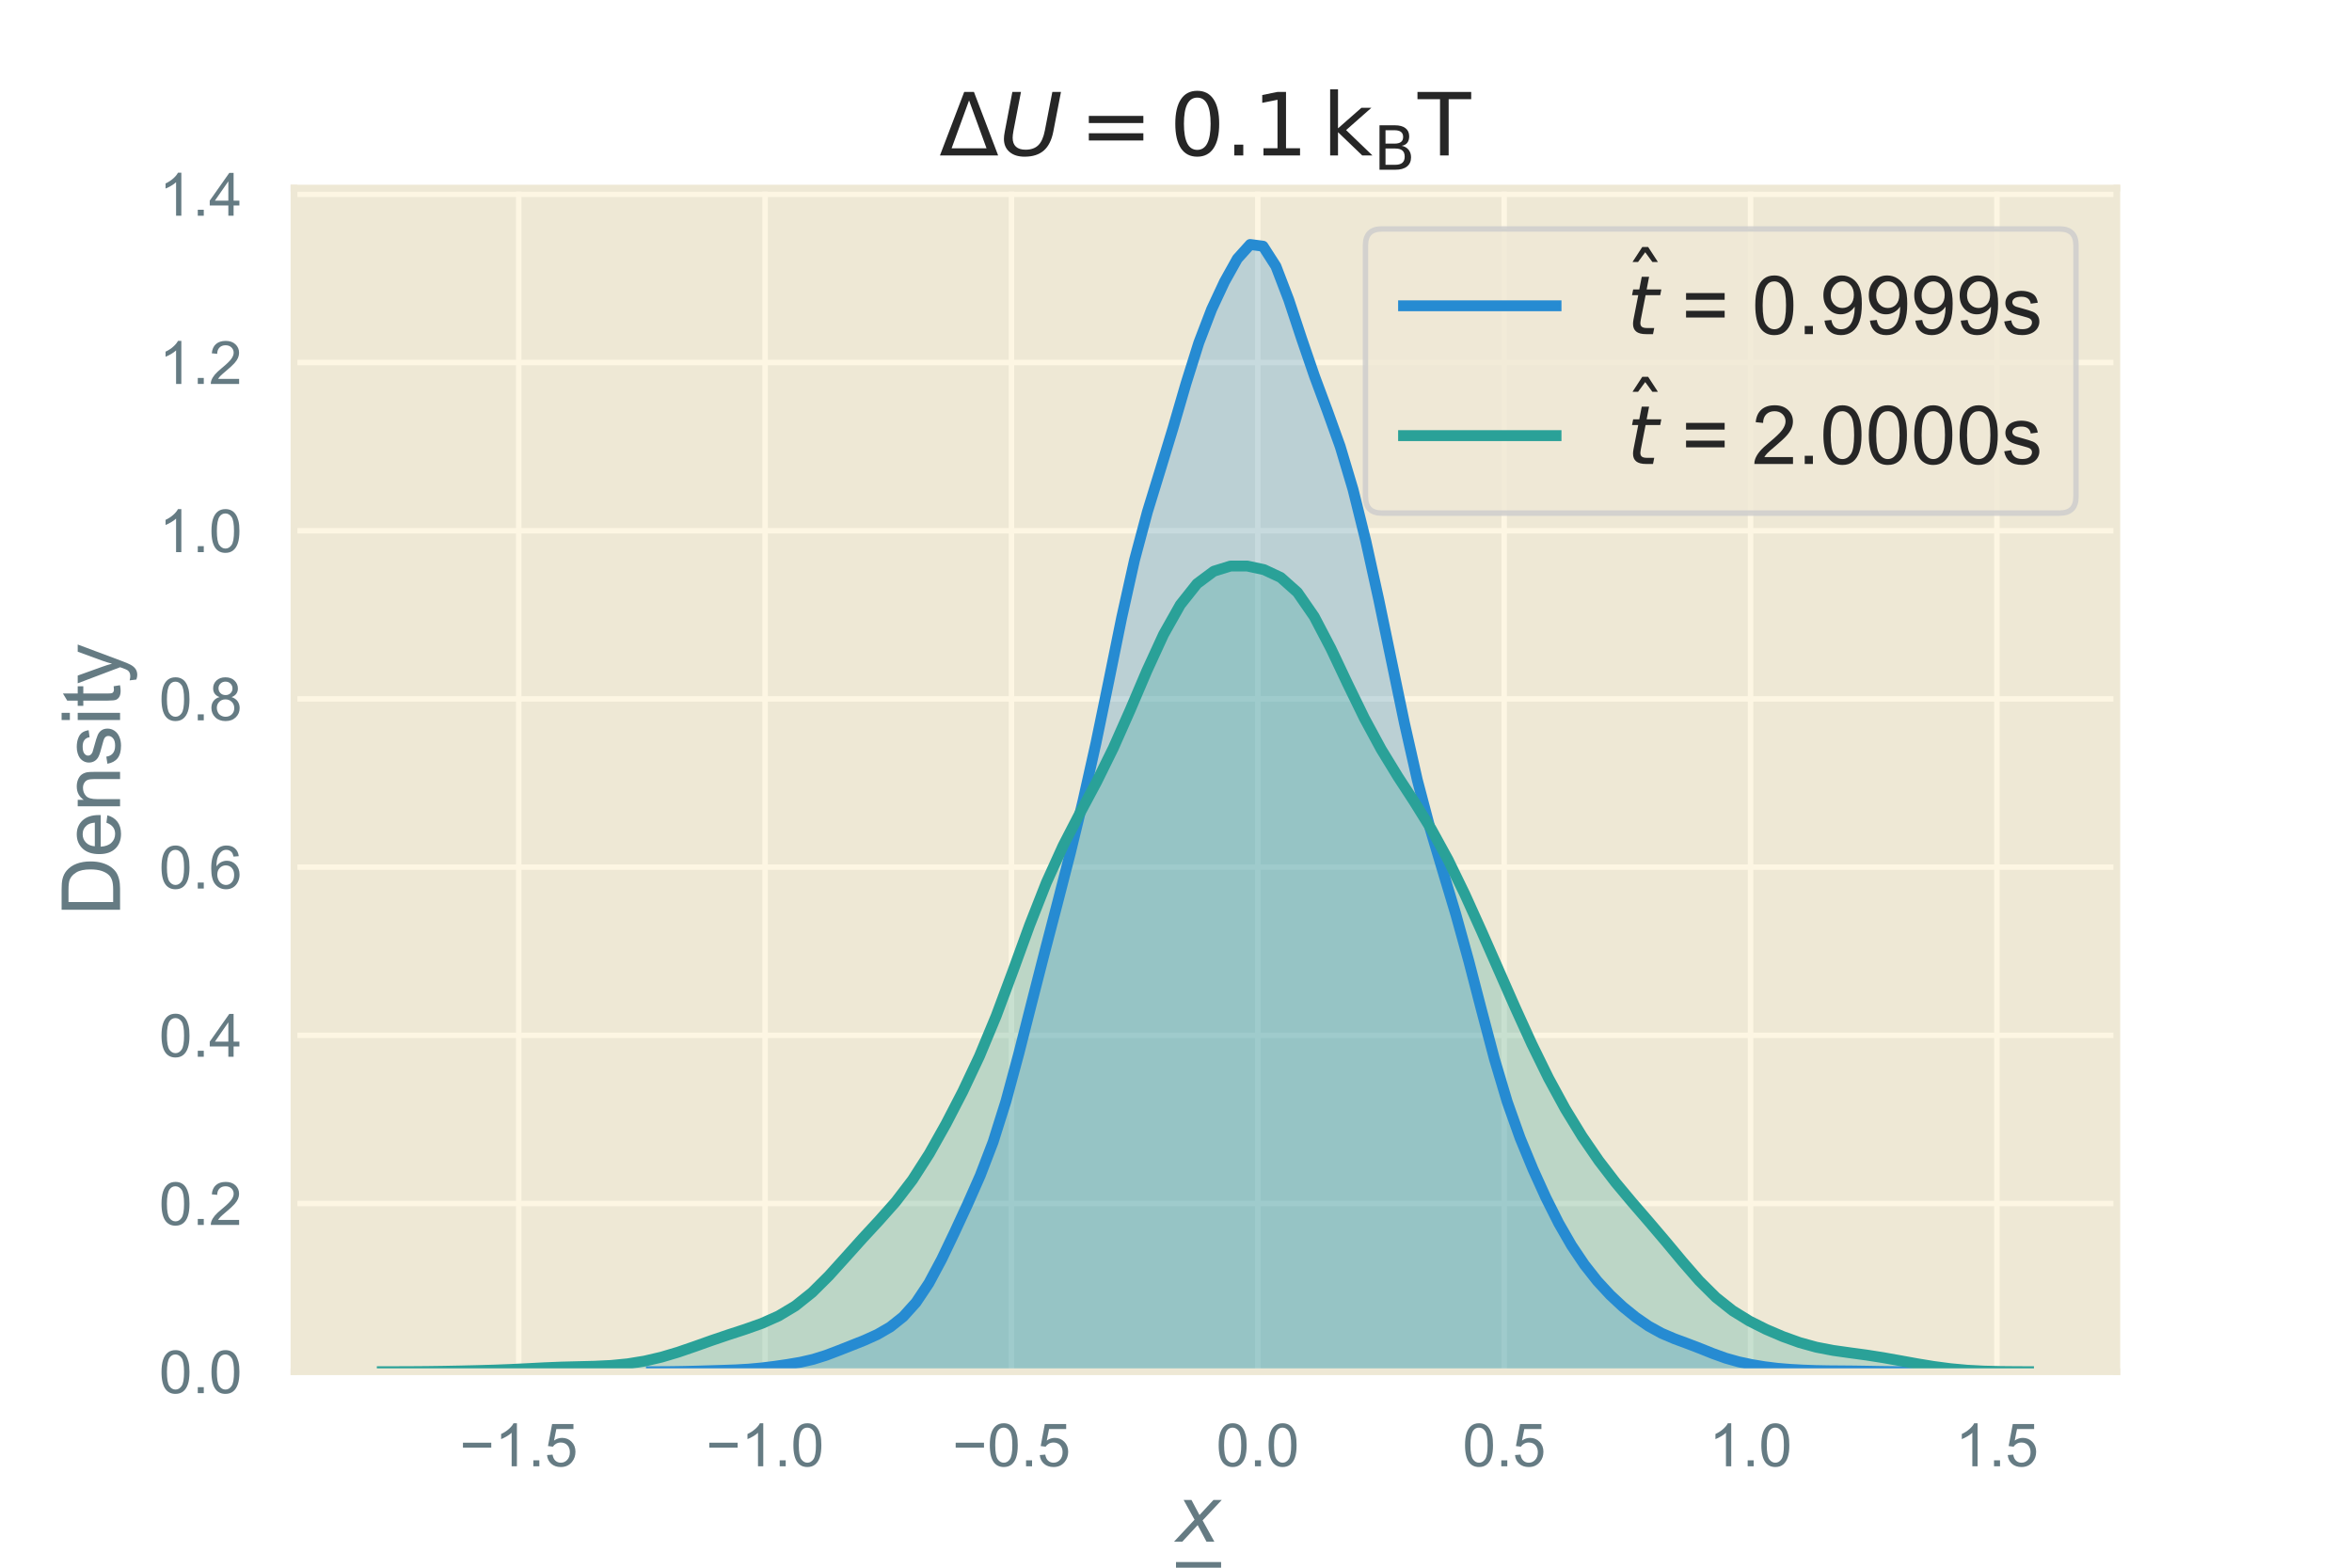 <?xml version="1.0" encoding="utf-8" standalone="no"?>
<!DOCTYPE svg PUBLIC "-//W3C//DTD SVG 1.1//EN"
  "http://www.w3.org/Graphics/SVG/1.1/DTD/svg11.dtd">
<!-- Created with matplotlib (https://matplotlib.org/) -->
<svg height="288pt" version="1.1" viewBox="0 0 432 288" width="432pt" xmlns="http://www.w3.org/2000/svg" xmlns:xlink="http://www.w3.org/1999/xlink">
 <defs>
  <style type="text/css">
*{stroke-linecap:butt;stroke-linejoin:round;}
  </style>
 </defs>
 <g id="figure_1">
  <g id="patch_1">
   <path d="M 0 288 
L 432 288 
L 432 0 
L 0 0 
z
" style="fill:#ffffff;"/>
  </g>
  <g id="axes_1">
   <g id="patch_2">
    <path d="M 54 252 
L 388.8 252 
L 388.8 34.56 
L 54 34.56 
z
" style="fill:#eee8d5;"/>
   </g>
   <g id="matplotlib.axis_1">
    <g id="xtick_1">
     <g id="line2d_1">
      <path clip-path="url(#pe6694f8b3b)" d="M 95.278 252 
L 95.278 34.56 
" style="fill:none;stroke:#fdf6e3;"/>
     </g>
     <g id="text_1">
      <!-- −1.5 -->
      <defs>
       <path d="M 52.828 31.203 
L 5.562 31.203 
L 5.562 39.406 
L 52.828 39.406 
z
" id="ArialMT-8722"/>
       <path d="M 37.25 0 
L 28.469 0 
L 28.469 56 
Q 25.297 52.984 20.141 49.953 
Q 14.984 46.922 10.891 45.406 
L 10.891 53.906 
Q 18.266 57.375 23.781 62.297 
Q 29.297 67.234 31.594 71.875 
L 37.25 71.875 
z
" id="ArialMT-49"/>
       <path d="M 9.078 0 
L 9.078 10.016 
L 19.094 10.016 
L 19.094 0 
z
" id="ArialMT-46"/>
       <path d="M 4.156 18.75 
L 13.375 19.531 
Q 14.406 12.797 18.141 9.391 
Q 21.875 6 27.156 6 
Q 33.5 6 37.891 10.781 
Q 42.281 15.578 42.281 23.484 
Q 42.281 31 38.062 35.344 
Q 33.844 39.703 27 39.703 
Q 22.75 39.703 19.328 37.766 
Q 15.922 35.844 13.969 32.766 
L 5.719 33.844 
L 12.641 70.609 
L 48.25 70.609 
L 48.25 62.203 
L 19.672 62.203 
L 15.828 42.969 
Q 22.266 47.469 29.344 47.469 
Q 38.719 47.469 45.156 40.969 
Q 51.609 34.469 51.609 24.266 
Q 51.609 14.547 45.953 7.469 
Q 39.062 -1.219 27.156 -1.219 
Q 17.391 -1.219 11.203 4.25 
Q 5.031 9.719 4.156 18.75 
z
" id="ArialMT-53"/>
      </defs>
      <g style="fill:#657b83;" transform="translate(84.421 269.374)scale(0.11 -0.11)">
       <use xlink:href="#ArialMT-8722"/>
       <use x="58.398" xlink:href="#ArialMT-49"/>
       <use x="114.014" xlink:href="#ArialMT-46"/>
       <use x="141.797" xlink:href="#ArialMT-53"/>
      </g>
     </g>
    </g>
    <g id="xtick_2">
     <g id="line2d_2">
      <path clip-path="url(#pe6694f8b3b)" d="M 140.528 252 
L 140.528 34.56 
" style="fill:none;stroke:#fdf6e3;"/>
     </g>
     <g id="text_2">
      <!-- −1.0 -->
      <defs>
       <path d="M 4.156 35.297 
Q 4.156 48 6.766 55.734 
Q 9.375 63.484 14.516 67.672 
Q 19.672 71.875 27.484 71.875 
Q 33.25 71.875 37.594 69.547 
Q 41.938 67.234 44.766 62.859 
Q 47.609 58.5 49.219 52.219 
Q 50.828 45.953 50.828 35.297 
Q 50.828 22.703 48.234 14.969 
Q 45.656 7.234 40.5 3 
Q 35.359 -1.219 27.484 -1.219 
Q 17.141 -1.219 11.234 6.203 
Q 4.156 15.141 4.156 35.297 
z
M 13.188 35.297 
Q 13.188 17.672 17.312 11.828 
Q 21.438 6 27.484 6 
Q 33.547 6 37.672 11.859 
Q 41.797 17.719 41.797 35.297 
Q 41.797 52.984 37.672 58.781 
Q 33.547 64.594 27.391 64.594 
Q 21.344 64.594 17.719 59.469 
Q 13.188 52.938 13.188 35.297 
z
" id="ArialMT-48"/>
      </defs>
      <g style="fill:#657b83;" transform="translate(129.671 269.374)scale(0.11 -0.11)">
       <use xlink:href="#ArialMT-8722"/>
       <use x="58.398" xlink:href="#ArialMT-49"/>
       <use x="114.014" xlink:href="#ArialMT-46"/>
       <use x="141.797" xlink:href="#ArialMT-48"/>
      </g>
     </g>
    </g>
    <g id="xtick_3">
     <g id="line2d_3">
      <path clip-path="url(#pe6694f8b3b)" d="M 185.778 252 
L 185.778 34.56 
" style="fill:none;stroke:#fdf6e3;"/>
     </g>
     <g id="text_3">
      <!-- −0.5 -->
      <g style="fill:#657b83;" transform="translate(174.921 269.374)scale(0.11 -0.11)">
       <use xlink:href="#ArialMT-8722"/>
       <use x="58.398" xlink:href="#ArialMT-48"/>
       <use x="114.014" xlink:href="#ArialMT-46"/>
       <use x="141.797" xlink:href="#ArialMT-53"/>
      </g>
     </g>
    </g>
    <g id="xtick_4">
     <g id="line2d_4">
      <path clip-path="url(#pe6694f8b3b)" d="M 231.028 252 
L 231.028 34.56 
" style="fill:none;stroke:#fdf6e3;"/>
     </g>
     <g id="text_4">
      <!-- 0.0 -->
      <g style="fill:#657b83;" transform="translate(223.383 269.374)scale(0.11 -0.11)">
       <use xlink:href="#ArialMT-48"/>
       <use x="55.615" xlink:href="#ArialMT-46"/>
       <use x="83.398" xlink:href="#ArialMT-48"/>
      </g>
     </g>
    </g>
    <g id="xtick_5">
     <g id="line2d_5">
      <path clip-path="url(#pe6694f8b3b)" d="M 276.279 252 
L 276.279 34.56 
" style="fill:none;stroke:#fdf6e3;"/>
     </g>
     <g id="text_5">
      <!-- 0.5 -->
      <g style="fill:#657b83;" transform="translate(268.634 269.374)scale(0.11 -0.11)">
       <use xlink:href="#ArialMT-48"/>
       <use x="55.615" xlink:href="#ArialMT-46"/>
       <use x="83.398" xlink:href="#ArialMT-53"/>
      </g>
     </g>
    </g>
    <g id="xtick_6">
     <g id="line2d_6">
      <path clip-path="url(#pe6694f8b3b)" d="M 321.529 252 
L 321.529 34.56 
" style="fill:none;stroke:#fdf6e3;"/>
     </g>
     <g id="text_6">
      <!-- 1.0 -->
      <g style="fill:#657b83;" transform="translate(313.884 269.374)scale(0.11 -0.11)">
       <use xlink:href="#ArialMT-49"/>
       <use x="55.615" xlink:href="#ArialMT-46"/>
       <use x="83.398" xlink:href="#ArialMT-48"/>
      </g>
     </g>
    </g>
    <g id="xtick_7">
     <g id="line2d_7">
      <path clip-path="url(#pe6694f8b3b)" d="M 366.779 252 
L 366.779 34.56 
" style="fill:none;stroke:#fdf6e3;"/>
     </g>
     <g id="text_7">
      <!-- 1.5 -->
      <g style="fill:#657b83;" transform="translate(359.134 269.374)scale(0.11 -0.11)">
       <use xlink:href="#ArialMT-49"/>
       <use x="55.615" xlink:href="#ArialMT-46"/>
       <use x="83.398" xlink:href="#ArialMT-53"/>
      </g>
     </g>
    </g>
    <g id="text_8">
     <!-- $\frac{x}{L}$ -->
     <defs>
      <path d="M 60.016 54.688 
L 34.906 27.875 
L 50.297 0 
L 39.984 0 
L 28.422 21.688 
L 8.297 0 
L -2.594 0 
L 24.312 28.812 
L 10.016 54.688 
L 20.312 54.688 
L 30.812 34.906 
L 49.125 54.688 
z
" id="DejaVuSans-Oblique-120"/>
      <path d="M 16.797 72.906 
L 26.703 72.906 
L 14.203 8.203 
L 49.703 8.203 
L 48.094 0 
L 2.688 0 
z
" id="DejaVuSans-Oblique-76"/>
     </defs>
     <g style="fill:#657b83;" transform="translate(216 292.16)scale(0.2 -0.2)">
      <use transform="translate(0 44.719)scale(0.7)" xlink:href="#DejaVuSans-Oblique-120"/>
      <use transform="translate(1 -37.566)scale(0.7)" xlink:href="#DejaVuSans-Oblique-76"/>
      <path d="M 0 19.719 
L 0 25.969 
L 41.426 25.969 
L 41.426 19.719 
L 0 19.719 
z
"/>
     </g>
    </g>
   </g>
   <g id="matplotlib.axis_2">
    <g id="ytick_1">
     <g id="line2d_8">
      <path clip-path="url(#pe6694f8b3b)" d="M 54 252 
L 388.8 252 
" style="fill:none;stroke:#fdf6e3;"/>
     </g>
     <g id="text_9">
      <!-- 0.0 -->
      <g style="fill:#657b83;" transform="translate(29.21 255.937)scale(0.11 -0.11)">
       <use xlink:href="#ArialMT-48"/>
       <use x="55.615" xlink:href="#ArialMT-46"/>
       <use x="83.398" xlink:href="#ArialMT-48"/>
      </g>
     </g>
    </g>
    <g id="ytick_2">
     <g id="line2d_9">
      <path clip-path="url(#pe6694f8b3b)" d="M 54 221.099 
L 388.8 221.099 
" style="fill:none;stroke:#fdf6e3;"/>
     </g>
     <g id="text_10">
      <!-- 0.2 -->
      <defs>
       <path d="M 50.344 8.453 
L 50.344 0 
L 3.031 0 
Q 2.938 3.172 4.047 6.109 
Q 5.859 10.938 9.828 15.625 
Q 13.812 20.312 21.344 26.469 
Q 33.016 36.031 37.109 41.625 
Q 41.219 47.219 41.219 52.203 
Q 41.219 57.422 37.469 61 
Q 33.734 64.594 27.734 64.594 
Q 21.391 64.594 17.578 60.781 
Q 13.766 56.984 13.719 50.25 
L 4.688 51.172 
Q 5.609 61.281 11.656 66.578 
Q 17.719 71.875 27.938 71.875 
Q 38.234 71.875 44.234 66.156 
Q 50.25 60.453 50.25 52 
Q 50.25 47.703 48.484 43.547 
Q 46.734 39.406 42.656 34.812 
Q 38.578 30.219 29.109 22.219 
Q 21.188 15.578 18.938 13.203 
Q 16.703 10.844 15.234 8.453 
z
" id="ArialMT-50"/>
      </defs>
      <g style="fill:#657b83;" transform="translate(29.21 225.036)scale(0.11 -0.11)">
       <use xlink:href="#ArialMT-48"/>
       <use x="55.615" xlink:href="#ArialMT-46"/>
       <use x="83.398" xlink:href="#ArialMT-50"/>
      </g>
     </g>
    </g>
    <g id="ytick_3">
     <g id="line2d_10">
      <path clip-path="url(#pe6694f8b3b)" d="M 54 190.199 
L 388.8 190.199 
" style="fill:none;stroke:#fdf6e3;"/>
     </g>
     <g id="text_11">
      <!-- 0.4 -->
      <defs>
       <path d="M 32.328 0 
L 32.328 17.141 
L 1.266 17.141 
L 1.266 25.203 
L 33.938 71.578 
L 41.109 71.578 
L 41.109 25.203 
L 50.781 25.203 
L 50.781 17.141 
L 41.109 17.141 
L 41.109 0 
z
M 32.328 25.203 
L 32.328 57.469 
L 9.906 25.203 
z
" id="ArialMT-52"/>
      </defs>
      <g style="fill:#657b83;" transform="translate(29.21 194.136)scale(0.11 -0.11)">
       <use xlink:href="#ArialMT-48"/>
       <use x="55.615" xlink:href="#ArialMT-46"/>
       <use x="83.398" xlink:href="#ArialMT-52"/>
      </g>
     </g>
    </g>
    <g id="ytick_4">
     <g id="line2d_11">
      <path clip-path="url(#pe6694f8b3b)" d="M 54 159.298 
L 388.8 159.298 
" style="fill:none;stroke:#fdf6e3;"/>
     </g>
     <g id="text_12">
      <!-- 0.6 -->
      <defs>
       <path d="M 49.75 54.047 
L 41.016 53.375 
Q 39.844 58.547 37.703 60.891 
Q 34.125 64.656 28.906 64.656 
Q 24.703 64.656 21.531 62.312 
Q 17.391 59.281 14.984 53.469 
Q 12.594 47.656 12.5 36.922 
Q 15.672 41.75 20.266 44.094 
Q 24.859 46.438 29.891 46.438 
Q 38.672 46.438 44.844 39.969 
Q 51.031 33.5 51.031 23.25 
Q 51.031 16.5 48.125 10.719 
Q 45.219 4.938 40.141 1.859 
Q 35.062 -1.219 28.609 -1.219 
Q 17.625 -1.219 10.688 6.859 
Q 3.766 14.938 3.766 33.5 
Q 3.766 54.25 11.422 63.672 
Q 18.109 71.875 29.438 71.875 
Q 37.891 71.875 43.281 67.141 
Q 48.688 62.406 49.75 54.047 
z
M 13.875 23.188 
Q 13.875 18.656 15.797 14.5 
Q 17.719 10.359 21.188 8.172 
Q 24.656 6 28.469 6 
Q 34.031 6 38.031 10.484 
Q 42.047 14.984 42.047 22.703 
Q 42.047 30.125 38.078 34.391 
Q 34.125 38.672 28.125 38.672 
Q 22.172 38.672 18.016 34.391 
Q 13.875 30.125 13.875 23.188 
z
" id="ArialMT-54"/>
      </defs>
      <g style="fill:#657b83;" transform="translate(29.21 163.235)scale(0.11 -0.11)">
       <use xlink:href="#ArialMT-48"/>
       <use x="55.615" xlink:href="#ArialMT-46"/>
       <use x="83.398" xlink:href="#ArialMT-54"/>
      </g>
     </g>
    </g>
    <g id="ytick_5">
     <g id="line2d_12">
      <path clip-path="url(#pe6694f8b3b)" d="M 54 128.398 
L 388.8 128.398 
" style="fill:none;stroke:#fdf6e3;"/>
     </g>
     <g id="text_13">
      <!-- 0.8 -->
      <defs>
       <path d="M 17.672 38.812 
Q 12.203 40.828 9.562 44.531 
Q 6.938 48.25 6.938 53.422 
Q 6.938 61.234 12.547 66.547 
Q 18.172 71.875 27.484 71.875 
Q 36.859 71.875 42.578 66.422 
Q 48.297 60.984 48.297 53.172 
Q 48.297 48.188 45.672 44.5 
Q 43.062 40.828 37.75 38.812 
Q 44.344 36.672 47.781 31.875 
Q 51.219 27.094 51.219 20.453 
Q 51.219 11.281 44.719 5.031 
Q 38.234 -1.219 27.641 -1.219 
Q 17.047 -1.219 10.547 5.047 
Q 4.047 11.328 4.047 20.703 
Q 4.047 27.688 7.594 32.391 
Q 11.141 37.109 17.672 38.812 
z
M 15.922 53.719 
Q 15.922 48.641 19.188 45.406 
Q 22.469 42.188 27.688 42.188 
Q 32.766 42.188 36.016 45.375 
Q 39.266 48.578 39.266 53.219 
Q 39.266 58.062 35.906 61.359 
Q 32.562 64.656 27.594 64.656 
Q 22.562 64.656 19.234 61.422 
Q 15.922 58.203 15.922 53.719 
z
M 13.094 20.656 
Q 13.094 16.891 14.875 13.375 
Q 16.656 9.859 20.172 7.922 
Q 23.688 6 27.734 6 
Q 34.031 6 38.125 10.047 
Q 42.234 14.109 42.234 20.359 
Q 42.234 26.703 38.016 30.859 
Q 33.797 35.016 27.438 35.016 
Q 21.234 35.016 17.156 30.906 
Q 13.094 26.812 13.094 20.656 
z
" id="ArialMT-56"/>
      </defs>
      <g style="fill:#657b83;" transform="translate(29.21 132.334)scale(0.11 -0.11)">
       <use xlink:href="#ArialMT-48"/>
       <use x="55.615" xlink:href="#ArialMT-46"/>
       <use x="83.398" xlink:href="#ArialMT-56"/>
      </g>
     </g>
    </g>
    <g id="ytick_6">
     <g id="line2d_13">
      <path clip-path="url(#pe6694f8b3b)" d="M 54 97.497 
L 388.8 97.497 
" style="fill:none;stroke:#fdf6e3;"/>
     </g>
     <g id="text_14">
      <!-- 1.0 -->
      <g style="fill:#657b83;" transform="translate(29.21 101.434)scale(0.11 -0.11)">
       <use xlink:href="#ArialMT-49"/>
       <use x="55.615" xlink:href="#ArialMT-46"/>
       <use x="83.398" xlink:href="#ArialMT-48"/>
      </g>
     </g>
    </g>
    <g id="ytick_7">
     <g id="line2d_14">
      <path clip-path="url(#pe6694f8b3b)" d="M 54 66.596 
L 388.8 66.596 
" style="fill:none;stroke:#fdf6e3;"/>
     </g>
     <g id="text_15">
      <!-- 1.2 -->
      <g style="fill:#657b83;" transform="translate(29.21 70.533)scale(0.11 -0.11)">
       <use xlink:href="#ArialMT-49"/>
       <use x="55.615" xlink:href="#ArialMT-46"/>
       <use x="83.398" xlink:href="#ArialMT-50"/>
      </g>
     </g>
    </g>
    <g id="ytick_8">
     <g id="line2d_15">
      <path clip-path="url(#pe6694f8b3b)" d="M 54 35.696 
L 388.8 35.696 
" style="fill:none;stroke:#fdf6e3;"/>
     </g>
     <g id="text_16">
      <!-- 1.4 -->
      <g style="fill:#657b83;" transform="translate(29.21 39.633)scale(0.11 -0.11)">
       <use xlink:href="#ArialMT-49"/>
       <use x="55.615" xlink:href="#ArialMT-46"/>
       <use x="83.398" xlink:href="#ArialMT-52"/>
      </g>
     </g>
    </g>
    <g id="text_17">
     <!-- Density -->
     <defs>
      <path d="M 7.719 0 
L 7.719 71.578 
L 32.375 71.578 
Q 40.719 71.578 45.125 70.562 
Q 51.266 69.141 55.609 65.438 
Q 61.281 60.641 64.078 53.188 
Q 66.891 45.75 66.891 36.188 
Q 66.891 28.031 64.984 21.734 
Q 63.094 15.438 60.109 11.297 
Q 57.125 7.172 53.578 4.797 
Q 50.047 2.438 45.047 1.219 
Q 40.047 0 33.547 0 
z
M 17.188 8.453 
L 32.469 8.453 
Q 39.547 8.453 43.578 9.766 
Q 47.609 11.078 50 13.484 
Q 53.375 16.844 55.25 22.531 
Q 57.125 28.219 57.125 36.328 
Q 57.125 47.562 53.438 53.594 
Q 49.75 59.625 44.484 61.672 
Q 40.672 63.141 32.234 63.141 
L 17.188 63.141 
z
" id="ArialMT-68"/>
      <path d="M 42.094 16.703 
L 51.172 15.578 
Q 49.031 7.625 43.219 3.219 
Q 37.406 -1.172 28.375 -1.172 
Q 17 -1.172 10.328 5.828 
Q 3.656 12.844 3.656 25.484 
Q 3.656 38.578 10.391 45.797 
Q 17.141 53.031 27.875 53.031 
Q 38.281 53.031 44.875 45.953 
Q 51.469 38.875 51.469 26.031 
Q 51.469 25.25 51.422 23.688 
L 12.75 23.688 
Q 13.234 15.141 17.578 10.594 
Q 21.922 6.062 28.422 6.062 
Q 33.25 6.062 36.672 8.594 
Q 40.094 11.141 42.094 16.703 
z
M 13.234 30.906 
L 42.188 30.906 
Q 41.609 37.453 38.875 40.719 
Q 34.672 45.797 27.984 45.797 
Q 21.922 45.797 17.797 41.75 
Q 13.672 37.703 13.234 30.906 
z
" id="ArialMT-101"/>
      <path d="M 6.594 0 
L 6.594 51.859 
L 14.5 51.859 
L 14.5 44.484 
Q 20.219 53.031 31 53.031 
Q 35.688 53.031 39.625 51.344 
Q 43.562 49.656 45.516 46.922 
Q 47.469 44.188 48.25 40.438 
Q 48.734 37.984 48.734 31.891 
L 48.734 0 
L 39.938 0 
L 39.938 31.547 
Q 39.938 36.922 38.906 39.578 
Q 37.891 42.234 35.281 43.812 
Q 32.672 45.406 29.156 45.406 
Q 23.531 45.406 19.453 41.844 
Q 15.375 38.281 15.375 28.328 
L 15.375 0 
z
" id="ArialMT-110"/>
      <path d="M 3.078 15.484 
L 11.766 16.844 
Q 12.5 11.625 15.844 8.844 
Q 19.188 6.062 25.203 6.062 
Q 31.25 6.062 34.172 8.516 
Q 37.109 10.984 37.109 14.312 
Q 37.109 17.281 34.516 19 
Q 32.719 20.172 25.531 21.969 
Q 15.875 24.422 12.141 26.203 
Q 8.406 27.984 6.469 31.125 
Q 4.547 34.281 4.547 38.094 
Q 4.547 41.547 6.125 44.5 
Q 7.719 47.469 10.453 49.422 
Q 12.5 50.922 16.031 51.969 
Q 19.578 53.031 23.641 53.031 
Q 29.734 53.031 34.344 51.266 
Q 38.969 49.516 41.156 46.5 
Q 43.359 43.5 44.188 38.484 
L 35.594 37.312 
Q 35.016 41.312 32.203 43.547 
Q 29.391 45.797 24.266 45.797 
Q 18.219 45.797 15.625 43.797 
Q 13.031 41.797 13.031 39.109 
Q 13.031 37.406 14.109 36.031 
Q 15.188 34.625 17.484 33.688 
Q 18.797 33.203 25.25 31.453 
Q 34.578 28.953 38.25 27.359 
Q 41.938 25.781 44.031 22.75 
Q 46.141 19.734 46.141 15.234 
Q 46.141 10.844 43.578 6.953 
Q 41.016 3.078 36.172 0.953 
Q 31.344 -1.172 25.25 -1.172 
Q 15.141 -1.172 9.844 3.031 
Q 4.547 7.234 3.078 15.484 
z
" id="ArialMT-115"/>
      <path d="M 6.641 61.469 
L 6.641 71.578 
L 15.438 71.578 
L 15.438 61.469 
z
M 6.641 0 
L 6.641 51.859 
L 15.438 51.859 
L 15.438 0 
z
" id="ArialMT-105"/>
      <path d="M 25.781 7.859 
L 27.047 0.094 
Q 23.344 -0.688 20.406 -0.688 
Q 15.625 -0.688 12.984 0.828 
Q 10.359 2.344 9.281 4.812 
Q 8.203 7.281 8.203 15.188 
L 8.203 45.016 
L 1.766 45.016 
L 1.766 51.859 
L 8.203 51.859 
L 8.203 64.703 
L 16.938 69.969 
L 16.938 51.859 
L 25.781 51.859 
L 25.781 45.016 
L 16.938 45.016 
L 16.938 14.703 
Q 16.938 10.938 17.406 9.859 
Q 17.875 8.797 18.922 8.156 
Q 19.969 7.516 21.922 7.516 
Q 23.391 7.516 25.781 7.859 
z
" id="ArialMT-116"/>
      <path d="M 6.203 -19.969 
L 5.219 -11.719 
Q 8.109 -12.5 10.25 -12.5 
Q 13.188 -12.5 14.938 -11.516 
Q 16.703 -10.547 17.828 -8.797 
Q 18.656 -7.469 20.516 -2.25 
Q 20.75 -1.516 21.297 -0.094 
L 1.609 51.859 
L 11.078 51.859 
L 21.875 21.828 
Q 23.969 16.109 25.641 9.812 
Q 27.156 15.875 29.25 21.625 
L 40.328 51.859 
L 49.125 51.859 
L 29.391 -0.875 
Q 26.219 -9.422 24.469 -12.641 
Q 22.125 -17 19.094 -19.016 
Q 16.062 -21.047 11.859 -21.047 
Q 9.328 -21.047 6.203 -19.969 
z
" id="ArialMT-121"/>
     </defs>
     <g style="fill:#657b83;" transform="translate(22.053 168.288)rotate(-90)scale(0.15 -0.15)">
      <use xlink:href="#ArialMT-68"/>
      <use x="72.217" xlink:href="#ArialMT-101"/>
      <use x="127.832" xlink:href="#ArialMT-110"/>
      <use x="183.447" xlink:href="#ArialMT-115"/>
      <use x="233.447" xlink:href="#ArialMT-105"/>
      <use x="255.664" xlink:href="#ArialMT-116"/>
      <use x="283.447" xlink:href="#ArialMT-121"/>
     </g>
    </g>
   </g>
   <g id="PolyCollection_1">
    <defs>
     <path d="M 118.66 -36.001 
L 118.66 -36 
L 121.021 -36 
L 123.382 -36 
L 125.743 -36 
L 128.104 -36 
L 130.465 -36 
L 132.826 -36 
L 135.187 -36 
L 137.548 -36 
L 139.909 -36 
L 142.27 -36 
L 144.631 -36 
L 146.992 -36 
L 149.353 -36 
L 151.714 -36 
L 154.075 -36 
L 156.436 -36 
L 158.797 -36 
L 161.158 -36 
L 163.519 -36 
L 165.88 -36 
L 168.241 -36 
L 170.602 -36 
L 172.963 -36 
L 175.324 -36 
L 177.685 -36 
L 180.046 -36 
L 182.407 -36 
L 184.768 -36 
L 187.129 -36 
L 189.49 -36 
L 191.851 -36 
L 194.212 -36 
L 196.573 -36 
L 198.934 -36 
L 201.295 -36 
L 203.656 -36 
L 206.017 -36 
L 208.378 -36 
L 210.739 -36 
L 213.1 -36 
L 215.461 -36 
L 217.822 -36 
L 220.183 -36 
L 222.544 -36 
L 224.905 -36 
L 227.266 -36 
L 229.627 -36 
L 231.988 -36 
L 234.349 -36 
L 236.71 -36 
L 239.071 -36 
L 241.432 -36 
L 243.793 -36 
L 246.154 -36 
L 248.515 -36 
L 250.876 -36 
L 253.237 -36 
L 255.598 -36 
L 257.959 -36 
L 260.32 -36 
L 262.681 -36 
L 265.042 -36 
L 267.403 -36 
L 269.764 -36 
L 272.125 -36 
L 274.486 -36 
L 276.847 -36 
L 279.208 -36 
L 281.569 -36 
L 283.93 -36 
L 286.291 -36 
L 288.652 -36 
L 291.013 -36 
L 293.374 -36 
L 295.735 -36 
L 298.096 -36 
L 300.457 -36 
L 302.818 -36 
L 305.179 -36 
L 307.54 -36 
L 309.901 -36 
L 312.262 -36 
L 314.623 -36 
L 316.984 -36 
L 319.345 -36 
L 321.706 -36 
L 324.067 -36 
L 326.428 -36 
L 328.789 -36 
L 331.15 -36 
L 333.511 -36 
L 335.872 -36 
L 338.233 -36 
L 340.594 -36 
L 342.955 -36 
L 345.316 -36 
L 347.677 -36 
L 350.038 -36 
L 352.399 -36 
L 352.399 -36.001 
L 352.399 -36.001 
L 350.038 -36.006 
L 347.677 -36.021 
L 345.316 -36.051 
L 342.955 -36.094 
L 340.594 -36.132 
L 338.233 -36.153 
L 335.872 -36.17 
L 333.511 -36.215 
L 331.15 -36.302 
L 328.789 -36.432 
L 326.428 -36.629 
L 324.067 -36.923 
L 321.706 -37.318 
L 319.345 -37.82 
L 316.984 -38.484 
L 314.623 -39.335 
L 312.262 -40.281 
L 309.901 -41.187 
L 307.54 -42.06 
L 305.179 -43.069 
L 302.818 -44.371 
L 300.457 -45.997 
L 298.096 -47.91 
L 295.735 -50.113 
L 293.374 -52.672 
L 291.013 -55.672 
L 288.652 -59.184 
L 286.291 -63.286 
L 283.93 -67.991 
L 281.569 -73.197 
L 279.208 -78.923 
L 276.847 -85.554 
L 274.486 -93.466 
L 272.125 -102.395 
L 269.764 -111.49 
L 267.403 -120.005 
L 265.042 -127.862 
L 262.681 -135.764 
L 260.32 -144.721 
L 257.959 -155.154 
L 255.598 -166.502 
L 253.237 -177.857 
L 250.876 -188.568 
L 248.515 -198.087 
L 246.154 -205.981 
L 243.793 -212.564 
L 241.432 -218.904 
L 239.071 -225.792 
L 236.71 -232.93 
L 234.349 -239.089 
L 231.988 -242.771 
L 229.627 -243.086 
L 227.266 -240.466 
L 224.905 -236.235 
L 222.544 -231.178 
L 220.183 -225.009 
L 217.822 -217.492 
L 215.461 -209.384 
L 213.1 -201.622 
L 210.739 -193.941 
L 208.378 -185.106 
L 206.017 -174.508 
L 203.656 -162.884 
L 201.295 -151.469 
L 198.934 -140.93 
L 196.573 -131.226 
L 194.212 -122.034 
L 191.851 -112.981 
L 189.49 -103.755 
L 187.129 -94.445 
L 184.768 -85.699 
L 182.407 -78.204 
L 180.046 -72.047 
L 177.685 -66.702 
L 175.324 -61.602 
L 172.963 -56.665 
L 170.602 -52.254 
L 168.241 -48.715 
L 165.88 -46.097 
L 163.519 -44.22 
L 161.158 -42.85 
L 158.797 -41.783 
L 156.436 -40.842 
L 154.075 -39.91 
L 151.714 -39.014 
L 149.353 -38.273 
L 146.992 -37.734 
L 144.631 -37.332 
L 142.27 -36.99 
L 139.909 -36.696 
L 137.548 -36.479 
L 135.187 -36.343 
L 132.826 -36.258 
L 130.465 -36.186 
L 128.104 -36.115 
L 125.743 -36.058 
L 123.382 -36.022 
L 121.021 -36.007 
L 118.66 -36.001 
z
" id="m5168c5f81c" style="stroke:#ffffff;stroke-opacity:0.25;"/>
    </defs>
    <g clip-path="url(#pe6694f8b3b)">
     <use style="fill:#268bd2;fill-opacity:0.25;stroke:#ffffff;stroke-opacity:0.25;" x="0" xlink:href="#m5168c5f81c" y="288"/>
    </g>
   </g>
   <g id="PolyCollection_2">
    <defs>
     <path d="M 69.218 -36.001 
L 69.218 -36 
L 72.293 -36 
L 75.367 -36 
L 78.441 -36 
L 81.516 -36 
L 84.59 -36 
L 87.664 -36 
L 90.739 -36 
L 93.813 -36 
L 96.888 -36 
L 99.962 -36 
L 103.036 -36 
L 106.111 -36 
L 109.185 -36 
L 112.26 -36 
L 115.334 -36 
L 118.408 -36 
L 121.483 -36 
L 124.557 -36 
L 127.631 -36 
L 130.706 -36 
L 133.78 -36 
L 136.855 -36 
L 139.929 -36 
L 143.003 -36 
L 146.078 -36 
L 149.152 -36 
L 152.226 -36 
L 155.301 -36 
L 158.375 -36 
L 161.45 -36 
L 164.524 -36 
L 167.598 -36 
L 170.673 -36 
L 173.747 -36 
L 176.821 -36 
L 179.896 -36 
L 182.97 -36 
L 186.045 -36 
L 189.119 -36 
L 192.193 -36 
L 195.268 -36 
L 198.342 -36 
L 201.417 -36 
L 204.491 -36 
L 207.565 -36 
L 210.64 -36 
L 213.714 -36 
L 216.788 -36 
L 219.863 -36 
L 222.937 -36 
L 226.012 -36 
L 229.086 -36 
L 232.16 -36 
L 235.235 -36 
L 238.309 -36 
L 241.383 -36 
L 244.458 -36 
L 247.532 -36 
L 250.607 -36 
L 253.681 -36 
L 256.755 -36 
L 259.83 -36 
L 262.904 -36 
L 265.979 -36 
L 269.053 -36 
L 272.127 -36 
L 275.202 -36 
L 278.276 -36 
L 281.35 -36 
L 284.425 -36 
L 287.499 -36 
L 290.574 -36 
L 293.648 -36 
L 296.722 -36 
L 299.797 -36 
L 302.871 -36 
L 305.945 -36 
L 309.02 -36 
L 312.094 -36 
L 315.169 -36 
L 318.243 -36 
L 321.317 -36 
L 324.392 -36 
L 327.466 -36 
L 330.54 -36 
L 333.615 -36 
L 336.689 -36 
L 339.764 -36 
L 342.838 -36 
L 345.912 -36 
L 348.987 -36 
L 352.061 -36 
L 355.136 -36 
L 358.21 -36 
L 361.284 -36 
L 364.359 -36 
L 367.433 -36 
L 370.507 -36 
L 373.582 -36 
L 373.582 -36.002 
L 373.582 -36.002 
L 370.507 -36.011 
L 367.433 -36.039 
L 364.359 -36.115 
L 361.284 -36.278 
L 358.21 -36.561 
L 355.136 -36.968 
L 352.061 -37.474 
L 348.987 -38.032 
L 345.912 -38.582 
L 342.838 -39.064 
L 339.764 -39.479 
L 336.689 -39.913 
L 333.615 -40.506 
L 330.54 -41.355 
L 327.466 -42.461 
L 324.392 -43.775 
L 321.317 -45.315 
L 318.243 -47.213 
L 315.169 -49.653 
L 312.094 -52.712 
L 309.02 -56.242 
L 305.945 -59.931 
L 302.871 -63.544 
L 299.797 -67.098 
L 296.722 -70.777 
L 293.648 -74.784 
L 290.574 -79.259 
L 287.499 -84.289 
L 284.425 -89.935 
L 281.35 -96.203 
L 278.276 -102.952 
L 275.202 -109.931 
L 272.127 -116.918 
L 269.053 -123.715 
L 265.979 -130.044 
L 262.904 -135.656 
L 259.83 -140.606 
L 256.755 -145.325 
L 253.681 -150.358 
L 250.607 -156.043 
L 247.532 -162.352 
L 244.458 -168.849 
L 241.383 -174.728 
L 238.309 -179.171 
L 235.235 -181.913 
L 232.16 -183.352 
L 229.086 -184.013 
L 226.012 -184.012 
L 222.937 -183.057 
L 219.863 -180.767 
L 216.788 -176.897 
L 213.714 -171.443 
L 210.64 -164.748 
L 207.565 -157.524 
L 204.491 -150.584 
L 201.417 -144.351 
L 198.342 -138.592 
L 195.268 -132.641 
L 192.193 -125.866 
L 189.119 -118.051 
L 186.045 -109.603 
L 182.97 -101.356 
L 179.896 -93.962 
L 176.821 -87.451 
L 173.747 -81.512 
L 170.673 -76.045 
L 167.598 -71.244 
L 164.524 -67.226 
L 161.45 -63.762 
L 158.375 -60.437 
L 155.301 -57.011 
L 152.226 -53.605 
L 149.152 -50.55 
L 146.078 -48.092 
L 143.003 -46.248 
L 139.929 -44.879 
L 136.855 -43.789 
L 133.78 -42.787 
L 130.706 -41.743 
L 127.631 -40.648 
L 124.557 -39.592 
L 121.483 -38.676 
L 118.408 -37.959 
L 115.334 -37.456 
L 112.26 -37.153 
L 109.185 -37.003 
L 106.111 -36.929 
L 103.036 -36.851 
L 99.962 -36.726 
L 96.888 -36.566 
L 93.813 -36.415 
L 90.739 -36.297 
L 87.664 -36.21 
L 84.59 -36.138 
L 81.516 -36.08 
L 78.441 -36.038 
L 75.367 -36.015 
L 72.293 -36.005 
L 69.218 -36.001 
z
" id="mfc3c672438" style="stroke:#ffffff;stroke-opacity:0.25;"/>
    </defs>
    <g clip-path="url(#pe6694f8b3b)">
     <use style="fill:#2aa198;fill-opacity:0.25;stroke:#ffffff;stroke-opacity:0.25;" x="0" xlink:href="#mfc3c672438" y="288"/>
    </g>
   </g>
   <g id="line2d_16">
    <path clip-path="url(#pe6694f8b3b)" d="M 118.66 251.999 
L 121.021 251.993 
L 123.382 251.978 
L 125.743 251.942 
L 128.104 251.885 
L 130.465 251.814 
L 132.826 251.742 
L 135.187 251.657 
L 137.548 251.521 
L 139.909 251.304 
L 142.27 251.01 
L 144.631 250.668 
L 146.992 250.266 
L 149.353 249.727 
L 151.714 248.986 
L 154.075 248.09 
L 156.436 247.158 
L 158.797 246.217 
L 161.158 245.15 
L 163.519 243.78 
L 165.88 241.903 
L 168.241 239.285 
L 170.602 235.746 
L 172.963 231.335 
L 175.324 226.398 
L 177.685 221.298 
L 180.046 215.953 
L 182.407 209.796 
L 184.768 202.301 
L 187.129 193.555 
L 189.49 184.245 
L 191.851 175.019 
L 194.212 165.966 
L 196.573 156.774 
L 198.934 147.07 
L 201.295 136.531 
L 203.656 125.116 
L 206.017 113.492 
L 208.378 102.894 
L 210.739 94.059 
L 213.1 86.378 
L 215.461 78.616 
L 217.822 70.508 
L 220.183 62.991 
L 222.544 56.822 
L 224.905 51.765 
L 227.266 47.534 
L 229.627 44.914 
L 231.988 45.229 
L 234.349 48.911 
L 236.71 55.07 
L 239.071 62.208 
L 241.432 69.096 
L 243.793 75.436 
L 246.154 82.019 
L 248.515 89.913 
L 250.876 99.432 
L 253.237 110.143 
L 255.598 121.498 
L 257.959 132.846 
L 260.32 143.279 
L 262.681 152.236 
L 265.042 160.138 
L 267.403 167.995 
L 269.764 176.51 
L 272.125 185.605 
L 274.486 194.534 
L 276.847 202.446 
L 279.208 209.077 
L 281.569 214.803 
L 283.93 220.009 
L 286.291 224.714 
L 288.652 228.816 
L 291.013 232.328 
L 293.374 235.328 
L 295.735 237.887 
L 298.096 240.09 
L 300.457 242.003 
L 302.818 243.629 
L 305.179 244.931 
L 307.54 245.94 
L 309.901 246.813 
L 312.262 247.719 
L 314.623 248.665 
L 316.984 249.516 
L 319.345 250.18 
L 321.706 250.682 
L 324.067 251.077 
L 326.428 251.371 
L 328.789 251.568 
L 331.15 251.698 
L 333.511 251.785 
L 335.872 251.83 
L 338.233 251.847 
L 340.594 251.868 
L 342.955 251.906 
L 345.316 251.949 
L 347.677 251.979 
L 350.038 251.994 
L 352.399 251.999 
" style="fill:none;stroke:#268bd2;stroke-width:2;"/>
   </g>
   <g id="line2d_17">
    <path clip-path="url(#pe6694f8b3b)" d="M 69.218 251.999 
L 72.293 251.995 
L 75.367 251.985 
L 78.441 251.962 
L 81.516 251.92 
L 84.59 251.862 
L 87.664 251.79 
L 90.739 251.703 
L 93.813 251.585 
L 96.888 251.434 
L 99.962 251.274 
L 103.036 251.149 
L 106.111 251.071 
L 109.185 250.997 
L 112.26 250.847 
L 115.334 250.544 
L 118.408 250.041 
L 121.483 249.324 
L 124.557 248.408 
L 127.631 247.352 
L 130.706 246.257 
L 133.78 245.213 
L 136.855 244.211 
L 139.929 243.121 
L 143.003 241.752 
L 146.078 239.908 
L 149.152 237.45 
L 152.226 234.395 
L 155.301 230.989 
L 158.375 227.563 
L 161.45 224.238 
L 164.524 220.774 
L 167.598 216.756 
L 170.673 211.955 
L 173.747 206.488 
L 176.821 200.549 
L 179.896 194.038 
L 182.97 186.644 
L 186.045 178.397 
L 189.119 169.949 
L 192.193 162.134 
L 195.268 155.359 
L 198.342 149.408 
L 201.417 143.649 
L 204.491 137.416 
L 207.565 130.476 
L 210.64 123.252 
L 213.714 116.557 
L 216.788 111.103 
L 219.863 107.233 
L 222.937 104.943 
L 226.012 103.988 
L 229.086 103.987 
L 232.16 104.648 
L 235.235 106.087 
L 238.309 108.829 
L 241.383 113.272 
L 244.458 119.151 
L 247.532 125.648 
L 250.607 131.957 
L 253.681 137.642 
L 256.755 142.675 
L 259.83 147.394 
L 262.904 152.344 
L 265.979 157.956 
L 269.053 164.285 
L 272.127 171.082 
L 275.202 178.069 
L 278.276 185.048 
L 281.35 191.797 
L 284.425 198.065 
L 287.499 203.711 
L 290.574 208.741 
L 293.648 213.216 
L 296.722 217.223 
L 299.797 220.902 
L 302.871 224.456 
L 305.945 228.069 
L 309.02 231.758 
L 312.094 235.288 
L 315.169 238.347 
L 318.243 240.787 
L 321.317 242.685 
L 324.392 244.225 
L 327.466 245.539 
L 330.54 246.645 
L 333.615 247.494 
L 336.689 248.087 
L 339.764 248.521 
L 342.838 248.936 
L 345.912 249.418 
L 348.987 249.968 
L 352.061 250.526 
L 355.136 251.032 
L 358.21 251.439 
L 361.284 251.722 
L 364.359 251.885 
L 367.433 251.961 
L 370.507 251.989 
L 373.582 251.998 
" style="fill:none;stroke:#2aa198;stroke-width:2;"/>
   </g>
   <g id="patch_3">
    <path d="M 54 252 
L 54 34.56 
" style="fill:none;stroke:#eee8d5;stroke-linecap:square;stroke-linejoin:miter;stroke-width:1.25;"/>
   </g>
   <g id="patch_4">
    <path d="M 388.8 252 
L 388.8 34.56 
" style="fill:none;stroke:#eee8d5;stroke-linecap:square;stroke-linejoin:miter;stroke-width:1.25;"/>
   </g>
   <g id="patch_5">
    <path d="M 54 252 
L 388.8 252 
" style="fill:none;stroke:#eee8d5;stroke-linecap:square;stroke-linejoin:miter;stroke-width:1.25;"/>
   </g>
   <g id="patch_6">
    <path d="M 54 34.56 
L 388.8 34.56 
" style="fill:none;stroke:#eee8d5;stroke-linecap:square;stroke-linejoin:miter;stroke-width:1.25;"/>
   </g>
   <g id="text_18">
    <!-- $\Delta U = 0.1\, \mathrm{k_BT}$ -->
    <defs>
     <path d="M 34.188 63.188 
L 14.156 8.203 
L 54.25 8.203 
z
M 0.781 0 
L 28.609 72.906 
L 39.797 72.906 
L 67.578 0 
z
" id="DejaVuSans-916"/>
     <path d="M 15.484 72.906 
L 25.391 72.906 
L 16.797 28.609 
Q 16.266 25.641 16.047 23.703 
Q 15.828 21.781 15.828 20.312 
Q 15.828 13.578 19.578 10.078 
Q 23.344 6.594 30.609 6.594 
Q 40.047 6.594 45.281 11.766 
Q 50.531 16.938 52.781 28.609 
L 61.375 72.906 
L 71.297 72.906 
L 62.5 27.391 
Q 59.625 12.641 51.562 5.609 
Q 43.5 -1.422 29.5 -1.422 
Q 18.562 -1.422 12.188 4.078 
Q 5.812 9.578 5.812 19 
Q 5.812 20.703 6.047 22.828 
Q 6.297 24.953 6.781 27.391 
z
" id="DejaVuSans-Oblique-85"/>
     <path d="M 10.594 45.406 
L 73.188 45.406 
L 73.188 37.203 
L 10.594 37.203 
z
M 10.594 25.484 
L 73.188 25.484 
L 73.188 17.188 
L 10.594 17.188 
z
" id="DejaVuSans-61"/>
     <path d="M 31.781 66.406 
Q 24.172 66.406 20.328 58.906 
Q 16.5 51.422 16.5 36.375 
Q 16.5 21.391 20.328 13.891 
Q 24.172 6.391 31.781 6.391 
Q 39.453 6.391 43.281 13.891 
Q 47.125 21.391 47.125 36.375 
Q 47.125 51.422 43.281 58.906 
Q 39.453 66.406 31.781 66.406 
z
M 31.781 74.219 
Q 44.047 74.219 50.516 64.516 
Q 56.984 54.828 56.984 36.375 
Q 56.984 17.969 50.516 8.266 
Q 44.047 -1.422 31.781 -1.422 
Q 19.531 -1.422 13.062 8.266 
Q 6.594 17.969 6.594 36.375 
Q 6.594 54.828 13.062 64.516 
Q 19.531 74.219 31.781 74.219 
z
" id="DejaVuSans-48"/>
     <path d="M 10.688 12.406 
L 21 12.406 
L 21 0 
L 10.688 0 
z
" id="DejaVuSans-46"/>
     <path d="M 12.406 8.297 
L 28.516 8.297 
L 28.516 63.922 
L 10.984 60.406 
L 10.984 69.391 
L 28.422 72.906 
L 38.281 72.906 
L 38.281 8.297 
L 54.391 8.297 
L 54.391 0 
L 12.406 0 
z
" id="DejaVuSans-49"/>
     <path d="M 9.078 75.984 
L 18.109 75.984 
L 18.109 31.109 
L 44.922 54.688 
L 56.391 54.688 
L 27.391 29.109 
L 57.625 0 
L 45.906 0 
L 18.109 26.703 
L 18.109 0 
L 9.078 0 
z
" id="DejaVuSans-107"/>
     <path d="M 19.672 34.812 
L 19.672 8.109 
L 35.5 8.109 
Q 43.453 8.109 47.281 11.406 
Q 51.125 14.703 51.125 21.484 
Q 51.125 28.328 47.281 31.562 
Q 43.453 34.812 35.5 34.812 
z
M 19.672 64.797 
L 19.672 42.828 
L 34.281 42.828 
Q 41.5 42.828 45.031 45.531 
Q 48.578 48.25 48.578 53.812 
Q 48.578 59.328 45.031 62.062 
Q 41.5 64.797 34.281 64.797 
z
M 9.812 72.906 
L 35.016 72.906 
Q 46.297 72.906 52.391 68.219 
Q 58.5 63.531 58.5 54.891 
Q 58.5 48.188 55.375 44.234 
Q 52.25 40.281 46.188 39.312 
Q 53.469 37.75 57.5 32.781 
Q 61.531 27.828 61.531 20.406 
Q 61.531 10.641 54.891 5.312 
Q 48.25 0 35.984 0 
L 9.812 0 
z
" id="DejaVuSans-66"/>
     <path d="M -0.297 72.906 
L 61.375 72.906 
L 61.375 64.594 
L 35.5 64.594 
L 35.5 0 
L 25.594 0 
L 25.594 64.594 
L -0.297 64.594 
z
" id="DejaVuSans-84"/>
    </defs>
    <g style="fill:#262626;" transform="translate(172.52 28.56)scale(0.16 -0.16)">
     <use transform="translate(0 0.016)" xlink:href="#DejaVuSans-916"/>
     <use transform="translate(68.408 0.016)" xlink:href="#DejaVuSans-Oblique-85"/>
     <use transform="translate(161.084 0.016)" xlink:href="#DejaVuSans-61"/>
     <use transform="translate(264.355 0.016)" xlink:href="#DejaVuSans-48"/>
     <use transform="translate(327.979 0.016)" xlink:href="#DejaVuSans-46"/>
     <use transform="translate(359.766 0.016)" xlink:href="#DejaVuSans-49"/>
     <use transform="translate(439.624 0.016)" xlink:href="#DejaVuSans-107"/>
     <use transform="translate(498.492 -16.391)scale(0.7)" xlink:href="#DejaVuSans-66"/>
     <use transform="translate(549.248 0.016)" xlink:href="#DejaVuSans-84"/>
    </g>
   </g>
   <g id="legend_1">
    <g id="patch_7">
     <path d="M 253.8 94.26 
L 378.3 94.26 
Q 381.3 94.26 381.3 91.26 
L 381.3 45.06 
Q 381.3 42.06 378.3 42.06 
L 253.8 42.06 
Q 250.8 42.06 250.8 45.06 
L 250.8 91.26 
Q 250.8 94.26 253.8 94.26 
z
" style="fill:#eee8d5;opacity:0.8;stroke:#cccccc;stroke-linejoin:miter;"/>
    </g>
    <g id="line2d_18">
     <path d="M 256.8 56.179 
L 286.8 56.179 
" style="fill:none;stroke:#268bd2;stroke-width:2;"/>
    </g>
    <g id="line2d_19"/>
    <g id="text_19">
     <!-- $\hat t$ = 0.9999s -->
     <defs>
      <path d="M -28.609 79.984 
L -21.391 79.984 
L -9.422 61.625 
L -16.219 61.625 
L -25 73.578 
L -33.797 61.625 
L -40.578 61.625 
z
M -25 56 
z
" id="DejaVuSans-770"/>
      <path d="M 42.281 54.688 
L 40.922 47.703 
L 23 47.703 
L 17.188 18.016 
Q 16.891 16.359 16.75 15.234 
Q 16.609 14.109 16.609 13.484 
Q 16.609 10.359 18.484 8.938 
Q 20.359 7.516 24.516 7.516 
L 33.594 7.516 
L 32.078 0 
L 23.484 0 
Q 15.484 0 11.547 3.125 
Q 7.625 6.25 7.625 12.594 
Q 7.625 13.719 7.766 15.062 
Q 7.906 16.406 8.203 18.016 
L 14.016 47.703 
L 6.391 47.703 
L 7.812 54.688 
L 15.281 54.688 
L 18.312 70.219 
L 27.297 70.219 
L 24.312 54.688 
z
" id="DejaVuSans-Oblique-116"/>
      <path id="ArialMT-32"/>
      <path d="M 52.828 42.094 
L 5.562 42.094 
L 5.562 50.297 
L 52.828 50.297 
z
M 52.828 20.359 
L 5.562 20.359 
L 5.562 28.562 
L 52.828 28.562 
z
" id="ArialMT-61"/>
      <path d="M 5.469 16.547 
L 13.922 17.328 
Q 14.984 11.375 18.016 8.688 
Q 21.047 6 25.781 6 
Q 29.828 6 32.875 7.859 
Q 35.938 9.719 37.891 12.812 
Q 39.844 15.922 41.156 21.188 
Q 42.484 26.469 42.484 31.938 
Q 42.484 32.516 42.438 33.688 
Q 39.797 29.5 35.234 26.875 
Q 30.672 24.266 25.344 24.266 
Q 16.453 24.266 10.297 30.703 
Q 4.156 37.156 4.156 47.703 
Q 4.156 58.594 10.578 65.234 
Q 17 71.875 26.656 71.875 
Q 33.641 71.875 39.422 68.109 
Q 45.219 64.359 48.219 57.391 
Q 51.219 50.438 51.219 37.25 
Q 51.219 23.531 48.234 15.406 
Q 45.266 7.281 39.375 3.031 
Q 33.5 -1.219 25.594 -1.219 
Q 17.188 -1.219 11.859 3.438 
Q 6.547 8.109 5.469 16.547 
z
M 41.453 48.141 
Q 41.453 55.719 37.422 60.156 
Q 33.406 64.594 27.734 64.594 
Q 21.875 64.594 17.531 59.812 
Q 13.188 55.031 13.188 47.406 
Q 13.188 40.578 17.312 36.297 
Q 21.438 32.031 27.484 32.031 
Q 33.594 32.031 37.516 36.297 
Q 41.453 40.578 41.453 48.141 
z
" id="ArialMT-57"/>
     </defs>
     <g style="fill:#262626;" transform="translate(298.8 61.429)scale(0.15 -0.15)">
      <use transform="translate(47.547 27.016)" xlink:href="#DejaVuSans-770"/>
      <use transform="translate(0 0.297)" xlink:href="#DejaVuSans-Oblique-116"/>
      <use transform="translate(39.209 0.297)" xlink:href="#ArialMT-32"/>
      <use transform="translate(66.992 0.297)" xlink:href="#ArialMT-61"/>
      <use transform="translate(125.391 0.297)" xlink:href="#ArialMT-32"/>
      <use transform="translate(153.174 0.297)" xlink:href="#ArialMT-48"/>
      <use transform="translate(208.789 0.297)" xlink:href="#ArialMT-46"/>
      <use transform="translate(236.572 0.297)" xlink:href="#ArialMT-57"/>
      <use transform="translate(292.188 0.297)" xlink:href="#ArialMT-57"/>
      <use transform="translate(347.803 0.297)" xlink:href="#ArialMT-57"/>
      <use transform="translate(403.418 0.297)" xlink:href="#ArialMT-57"/>
      <use transform="translate(459.033 0.297)" xlink:href="#ArialMT-115"/>
     </g>
    </g>
    <g id="line2d_20">
     <path d="M 256.8 80.029 
L 286.8 80.029 
" style="fill:none;stroke:#2aa198;stroke-width:2;"/>
    </g>
    <g id="line2d_21"/>
    <g id="text_20">
     <!-- $\hat t$ = 2.0000s -->
     <g style="fill:#262626;" transform="translate(298.8 85.279)scale(0.15 -0.15)">
      <use transform="translate(47.547 27.016)" xlink:href="#DejaVuSans-770"/>
      <use transform="translate(0 0.297)" xlink:href="#DejaVuSans-Oblique-116"/>
      <use transform="translate(39.209 0.297)" xlink:href="#ArialMT-32"/>
      <use transform="translate(66.992 0.297)" xlink:href="#ArialMT-61"/>
      <use transform="translate(125.391 0.297)" xlink:href="#ArialMT-32"/>
      <use transform="translate(153.174 0.297)" xlink:href="#ArialMT-50"/>
      <use transform="translate(208.789 0.297)" xlink:href="#ArialMT-46"/>
      <use transform="translate(236.572 0.297)" xlink:href="#ArialMT-48"/>
      <use transform="translate(292.188 0.297)" xlink:href="#ArialMT-48"/>
      <use transform="translate(347.803 0.297)" xlink:href="#ArialMT-48"/>
      <use transform="translate(403.418 0.297)" xlink:href="#ArialMT-48"/>
      <use transform="translate(459.033 0.297)" xlink:href="#ArialMT-115"/>
     </g>
    </g>
   </g>
  </g>
 </g>
 <defs>
  <clipPath id="pe6694f8b3b">
   <rect height="217.44" width="334.8" x="54" y="34.56"/>
  </clipPath>
 </defs>
</svg>
